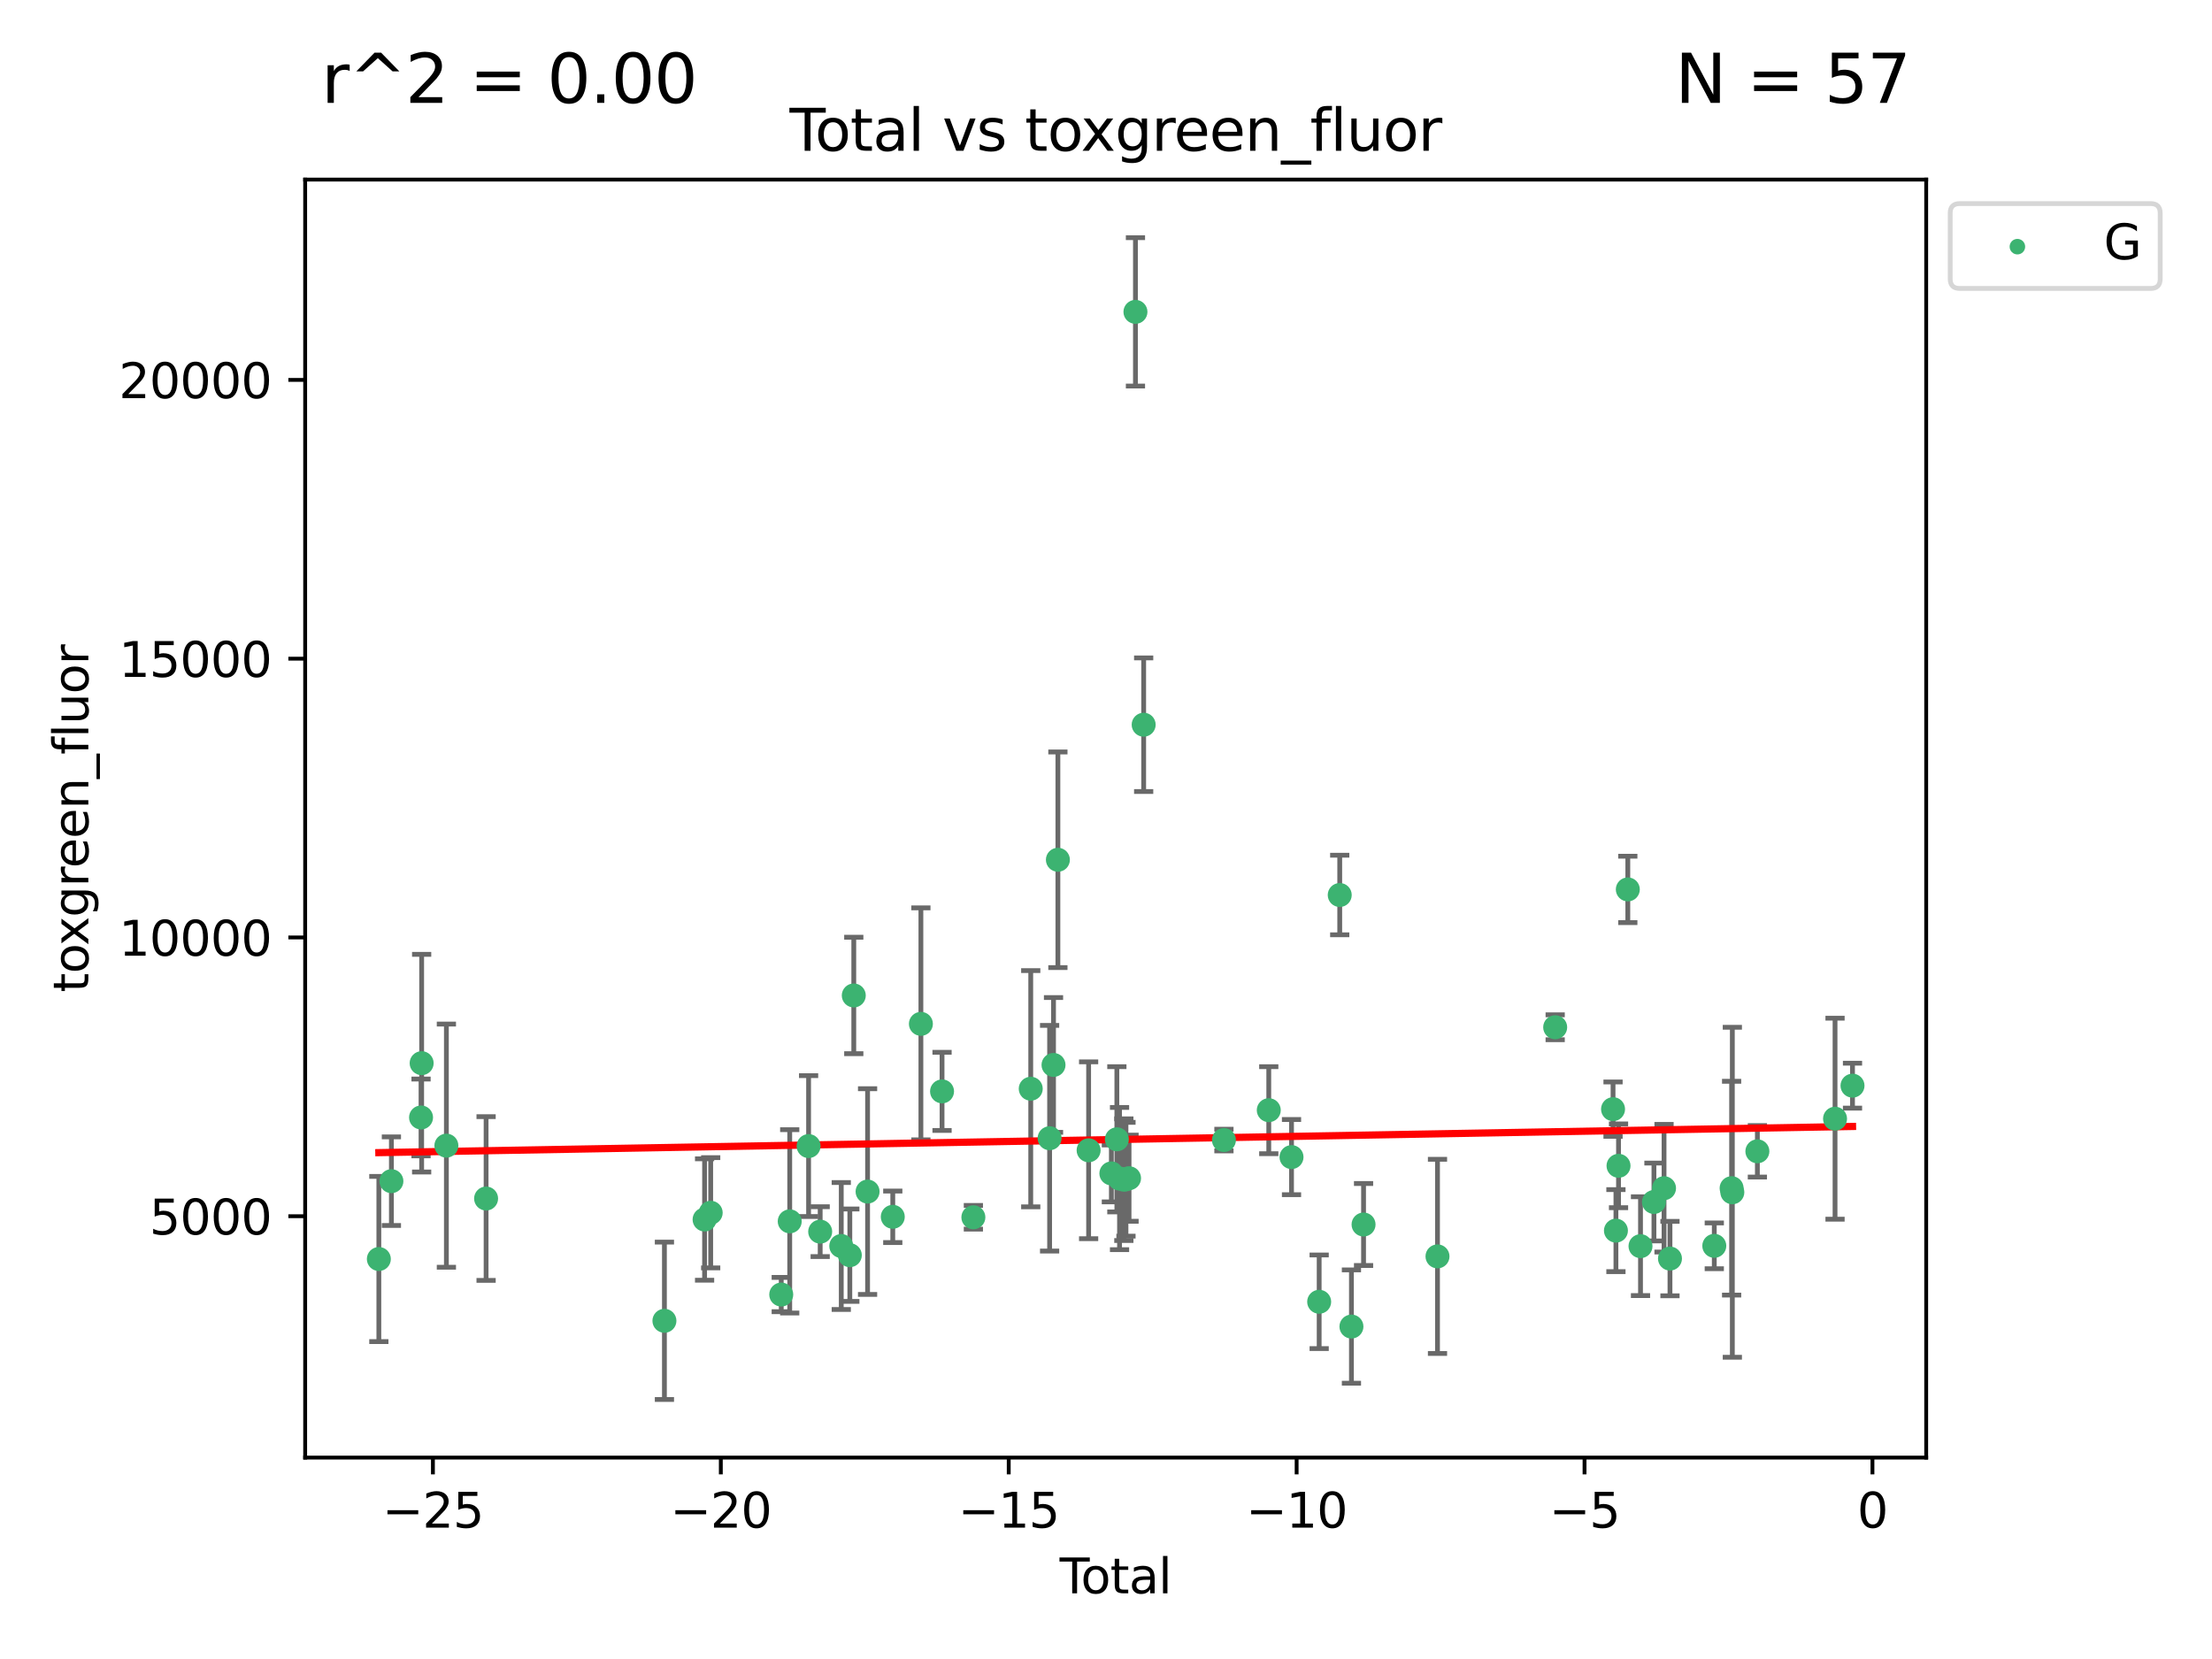 <?xml version="1.0" encoding="utf-8" standalone="no"?>
<!DOCTYPE svg PUBLIC "-//W3C//DTD SVG 1.1//EN"
  "http://www.w3.org/Graphics/SVG/1.1/DTD/svg11.dtd">
<svg xmlns:xlink="http://www.w3.org/1999/xlink" width="460.8pt" height="345.6pt" viewBox="0 0 460.8 345.6" xmlns="http://www.w3.org/2000/svg" version="1.1">
 <defs>
  <style type="text/css">*{stroke-linejoin: round; stroke-linecap: butt}</style>
 </defs>
 <g id="figure_1">
  <g id="patch_1">
   <path d="M 0 345.6 
L 460.8 345.6 
L 460.8 0 
L 0 0 
z
" style="fill: #ffffff"/>
  </g>
  <g id="axes_1">
   <g id="patch_2">
    <path d="M 63.571 303.64 
L 401.26 303.64 
L 401.26 37.411 
L 63.571 37.411 
z
" style="fill: #ffffff"/>
   </g>
   <g id="PathCollection_1">
    <defs>
     <path id="me6571b090b" d="M 0 1.118 
C 0.297 1.118 0.581 1 0.791 0.791 
C 1 0.581 1.118 0.297 1.118 0 
C 1.118 -0.297 1 -0.581 0.791 -0.791 
C 0.581 -1 0.297 -1.118 0 -1.118 
C -0.297 -1.118 -0.581 -1 -0.791 -0.791 
C -1 -0.581 -1.118 -0.297 -1.118 0 
C -1.118 0.297 -1 0.581 -0.791 0.791 
C -0.581 1 -0.297 1.118 0 1.118 
z
" style="stroke: #3cb371"/>
    </defs>
    <g clip-path="url(#p3dc0a041e4)">
     <use xlink:href="#me6571b090b" x="78.921" y="262.275" style="fill: #3cb371; stroke: #3cb371"/>
     <use xlink:href="#me6571b090b" x="81.536" y="246.059" style="fill: #3cb371; stroke: #3cb371"/>
     <use xlink:href="#me6571b090b" x="87.712" y="232.789" style="fill: #3cb371; stroke: #3cb371"/>
     <use xlink:href="#me6571b090b" x="87.837" y="221.478" style="fill: #3cb371; stroke: #3cb371"/>
     <use xlink:href="#me6571b090b" x="92.99" y="238.659" style="fill: #3cb371; stroke: #3cb371"/>
     <use xlink:href="#me6571b090b" x="101.262" y="249.676" style="fill: #3cb371; stroke: #3cb371"/>
     <use xlink:href="#me6571b090b" x="138.412" y="275.148" style="fill: #3cb371; stroke: #3cb371"/>
     <use xlink:href="#me6571b090b" x="146.778" y="254.048" style="fill: #3cb371; stroke: #3cb371"/>
     <use xlink:href="#me6571b090b" x="148.05" y="252.641" style="fill: #3cb371; stroke: #3cb371"/>
     <use xlink:href="#me6571b090b" x="162.747" y="269.678" style="fill: #3cb371; stroke: #3cb371"/>
     <use xlink:href="#me6571b090b" x="164.514" y="254.428" style="fill: #3cb371; stroke: #3cb371"/>
     <use xlink:href="#me6571b090b" x="168.445" y="238.748" style="fill: #3cb371; stroke: #3cb371"/>
     <use xlink:href="#me6571b090b" x="170.859" y="256.574" style="fill: #3cb371; stroke: #3cb371"/>
     <use xlink:href="#me6571b090b" x="175.251" y="259.566" style="fill: #3cb371; stroke: #3cb371"/>
     <use xlink:href="#me6571b090b" x="177.034" y="261.478" style="fill: #3cb371; stroke: #3cb371"/>
     <use xlink:href="#me6571b090b" x="177.858" y="207.373" style="fill: #3cb371; stroke: #3cb371"/>
     <use xlink:href="#me6571b090b" x="180.732" y="248.227" style="fill: #3cb371; stroke: #3cb371"/>
     <use xlink:href="#me6571b090b" x="185.982" y="253.484" style="fill: #3cb371; stroke: #3cb371"/>
     <use xlink:href="#me6571b090b" x="191.84" y="213.288" style="fill: #3cb371; stroke: #3cb371"/>
     <use xlink:href="#me6571b090b" x="196.246" y="227.355" style="fill: #3cb371; stroke: #3cb371"/>
     <use xlink:href="#me6571b090b" x="202.772" y="253.586" style="fill: #3cb371; stroke: #3cb371"/>
     <use xlink:href="#me6571b090b" x="214.722" y="226.801" style="fill: #3cb371; stroke: #3cb371"/>
     <use xlink:href="#me6571b090b" x="218.653" y="237.114" style="fill: #3cb371; stroke: #3cb371"/>
     <use xlink:href="#me6571b090b" x="219.467" y="221.848" style="fill: #3cb371; stroke: #3cb371"/>
     <use xlink:href="#me6571b090b" x="220.379" y="179.107" style="fill: #3cb371; stroke: #3cb371"/>
     <use xlink:href="#me6571b090b" x="226.78" y="239.626" style="fill: #3cb371; stroke: #3cb371"/>
     <use xlink:href="#me6571b090b" x="231.519" y="244.445" style="fill: #3cb371; stroke: #3cb371"/>
     <use xlink:href="#me6571b090b" x="232.663" y="237.336" style="fill: #3cb371; stroke: #3cb371"/>
     <use xlink:href="#me6571b090b" x="233.22" y="245.516" style="fill: #3cb371; stroke: #3cb371"/>
     <use xlink:href="#me6571b090b" x="234.118" y="245.747" style="fill: #3cb371; stroke: #3cb371"/>
     <use xlink:href="#me6571b090b" x="234.56" y="245.659" style="fill: #3cb371; stroke: #3cb371"/>
     <use xlink:href="#me6571b090b" x="235.201" y="245.441" style="fill: #3cb371; stroke: #3cb371"/>
     <use xlink:href="#me6571b090b" x="236.535" y="64.967" style="fill: #3cb371; stroke: #3cb371"/>
     <use xlink:href="#me6571b090b" x="238.247" y="150.97" style="fill: #3cb371; stroke: #3cb371"/>
     <use xlink:href="#me6571b090b" x="254.968" y="237.492" style="fill: #3cb371; stroke: #3cb371"/>
     <use xlink:href="#me6571b090b" x="264.308" y="231.271" style="fill: #3cb371; stroke: #3cb371"/>
     <use xlink:href="#me6571b090b" x="269.046" y="241.044" style="fill: #3cb371; stroke: #3cb371"/>
     <use xlink:href="#me6571b090b" x="274.807" y="271.184" style="fill: #3cb371; stroke: #3cb371"/>
     <use xlink:href="#me6571b090b" x="279.09" y="186.447" style="fill: #3cb371; stroke: #3cb371"/>
     <use xlink:href="#me6571b090b" x="281.529" y="276.348" style="fill: #3cb371; stroke: #3cb371"/>
     <use xlink:href="#me6571b090b" x="284.054" y="255.088" style="fill: #3cb371; stroke: #3cb371"/>
     <use xlink:href="#me6571b090b" x="299.457" y="261.727" style="fill: #3cb371; stroke: #3cb371"/>
     <use xlink:href="#me6571b090b" x="323.973" y="213.997" style="fill: #3cb371; stroke: #3cb371"/>
     <use xlink:href="#me6571b090b" x="336.027" y="231.055" style="fill: #3cb371; stroke: #3cb371"/>
     <use xlink:href="#me6571b090b" x="336.628" y="256.363" style="fill: #3cb371; stroke: #3cb371"/>
     <use xlink:href="#me6571b090b" x="337.168" y="242.857" style="fill: #3cb371; stroke: #3cb371"/>
     <use xlink:href="#me6571b090b" x="339.103" y="185.281" style="fill: #3cb371; stroke: #3cb371"/>
     <use xlink:href="#me6571b090b" x="341.748" y="259.599" style="fill: #3cb371; stroke: #3cb371"/>
     <use xlink:href="#me6571b090b" x="344.547" y="250.396" style="fill: #3cb371; stroke: #3cb371"/>
     <use xlink:href="#me6571b090b" x="346.649" y="247.523" style="fill: #3cb371; stroke: #3cb371"/>
     <use xlink:href="#me6571b090b" x="347.887" y="262.184" style="fill: #3cb371; stroke: #3cb371"/>
     <use xlink:href="#me6571b090b" x="357.117" y="259.531" style="fill: #3cb371; stroke: #3cb371"/>
     <use xlink:href="#me6571b090b" x="360.727" y="247.521" style="fill: #3cb371; stroke: #3cb371"/>
     <use xlink:href="#me6571b090b" x="360.878" y="248.374" style="fill: #3cb371; stroke: #3cb371"/>
     <use xlink:href="#me6571b090b" x="366.094" y="239.839" style="fill: #3cb371; stroke: #3cb371"/>
     <use xlink:href="#me6571b090b" x="382.273" y="233.046" style="fill: #3cb371; stroke: #3cb371"/>
     <use xlink:href="#me6571b090b" x="385.911" y="226.164" style="fill: #3cb371; stroke: #3cb371"/>
    </g>
   </g>
   <g id="matplotlib.axis_1">
    <g id="xtick_1">
     <g id="line2d_1">
      <defs>
       <path id="mfd39d43dbc" d="M 0 0 
L 0 3.5 
" style="stroke: #000000; stroke-width: 0.8"/>
      </defs>
      <g>
       <use xlink:href="#mfd39d43dbc" x="90.184" y="303.64" style="stroke: #000000; stroke-width: 0.8"/>
      </g>
     </g>
     <g id="text_1">
      <!-- −25 -->
      <g transform="translate(79.632 318.238)scale(0.1 -0.1)">
       <defs>
        <path id="DejaVuSans-2212" d="M 678 2272 
L 4684 2272 
L 4684 1741 
L 678 1741 
L 678 2272 
z
" transform="scale(0.016)"/>
        <path id="DejaVuSans-32" d="M 1228 531 
L 3431 531 
L 3431 0 
L 469 0 
L 469 531 
Q 828 903 1448 1529 
Q 2069 2156 2228 2338 
Q 2531 2678 2651 2914 
Q 2772 3150 2772 3378 
Q 2772 3750 2511 3984 
Q 2250 4219 1831 4219 
Q 1534 4219 1204 4116 
Q 875 4013 500 3803 
L 500 4441 
Q 881 4594 1212 4672 
Q 1544 4750 1819 4750 
Q 2544 4750 2975 4387 
Q 3406 4025 3406 3419 
Q 3406 3131 3298 2873 
Q 3191 2616 2906 2266 
Q 2828 2175 2409 1742 
Q 1991 1309 1228 531 
z
" transform="scale(0.016)"/>
        <path id="DejaVuSans-35" d="M 691 4666 
L 3169 4666 
L 3169 4134 
L 1269 4134 
L 1269 2991 
Q 1406 3038 1543 3061 
Q 1681 3084 1819 3084 
Q 2600 3084 3056 2656 
Q 3513 2228 3513 1497 
Q 3513 744 3044 326 
Q 2575 -91 1722 -91 
Q 1428 -91 1123 -41 
Q 819 9 494 109 
L 494 744 
Q 775 591 1075 516 
Q 1375 441 1709 441 
Q 2250 441 2565 725 
Q 2881 1009 2881 1497 
Q 2881 1984 2565 2268 
Q 2250 2553 1709 2553 
Q 1456 2553 1204 2497 
Q 953 2441 691 2322 
L 691 4666 
z
" transform="scale(0.016)"/>
       </defs>
       <use xlink:href="#DejaVuSans-2212"/>
       <use xlink:href="#DejaVuSans-32" x="83.789"/>
       <use xlink:href="#DejaVuSans-35" x="147.412"/>
      </g>
     </g>
    </g>
    <g id="xtick_2">
     <g id="line2d_2">
      <g>
       <use xlink:href="#mfd39d43dbc" x="150.16" y="303.64" style="stroke: #000000; stroke-width: 0.8"/>
      </g>
     </g>
     <g id="text_2">
      <!-- −20 -->
      <g transform="translate(139.608 318.238)scale(0.1 -0.1)">
       <defs>
        <path id="DejaVuSans-30" d="M 2034 4250 
Q 1547 4250 1301 3770 
Q 1056 3291 1056 2328 
Q 1056 1369 1301 889 
Q 1547 409 2034 409 
Q 2525 409 2770 889 
Q 3016 1369 3016 2328 
Q 3016 3291 2770 3770 
Q 2525 4250 2034 4250 
z
M 2034 4750 
Q 2819 4750 3233 4129 
Q 3647 3509 3647 2328 
Q 3647 1150 3233 529 
Q 2819 -91 2034 -91 
Q 1250 -91 836 529 
Q 422 1150 422 2328 
Q 422 3509 836 4129 
Q 1250 4750 2034 4750 
z
" transform="scale(0.016)"/>
       </defs>
       <use xlink:href="#DejaVuSans-2212"/>
       <use xlink:href="#DejaVuSans-32" x="83.789"/>
       <use xlink:href="#DejaVuSans-30" x="147.412"/>
      </g>
     </g>
    </g>
    <g id="xtick_3">
     <g id="line2d_3">
      <g>
       <use xlink:href="#mfd39d43dbc" x="210.136" y="303.64" style="stroke: #000000; stroke-width: 0.8"/>
      </g>
     </g>
     <g id="text_3">
      <!-- −15 -->
      <g transform="translate(199.584 318.238)scale(0.1 -0.1)">
       <defs>
        <path id="DejaVuSans-31" d="M 794 531 
L 1825 531 
L 1825 4091 
L 703 3866 
L 703 4441 
L 1819 4666 
L 2450 4666 
L 2450 531 
L 3481 531 
L 3481 0 
L 794 0 
L 794 531 
z
" transform="scale(0.016)"/>
       </defs>
       <use xlink:href="#DejaVuSans-2212"/>
       <use xlink:href="#DejaVuSans-31" x="83.789"/>
       <use xlink:href="#DejaVuSans-35" x="147.412"/>
      </g>
     </g>
    </g>
    <g id="xtick_4">
     <g id="line2d_4">
      <g>
       <use xlink:href="#mfd39d43dbc" x="270.112" y="303.64" style="stroke: #000000; stroke-width: 0.8"/>
      </g>
     </g>
     <g id="text_4">
      <!-- −10 -->
      <g transform="translate(259.56 318.238)scale(0.1 -0.1)">
       <use xlink:href="#DejaVuSans-2212"/>
       <use xlink:href="#DejaVuSans-31" x="83.789"/>
       <use xlink:href="#DejaVuSans-30" x="147.412"/>
      </g>
     </g>
    </g>
    <g id="xtick_5">
     <g id="line2d_5">
      <g>
       <use xlink:href="#mfd39d43dbc" x="330.088" y="303.64" style="stroke: #000000; stroke-width: 0.8"/>
      </g>
     </g>
     <g id="text_5">
      <!-- −5 -->
      <g transform="translate(322.717 318.238)scale(0.1 -0.1)">
       <use xlink:href="#DejaVuSans-2212"/>
       <use xlink:href="#DejaVuSans-35" x="83.789"/>
      </g>
     </g>
    </g>
    <g id="xtick_6">
     <g id="line2d_6">
      <g>
       <use xlink:href="#mfd39d43dbc" x="390.064" y="303.64" style="stroke: #000000; stroke-width: 0.8"/>
      </g>
     </g>
     <g id="text_6">
      <!-- 0 -->
      <g transform="translate(386.883 318.238)scale(0.1 -0.1)">
       <use xlink:href="#DejaVuSans-30"/>
      </g>
     </g>
    </g>
    <g id="text_7">
     <!-- Total -->
     <g transform="translate(220.739 331.917)scale(0.1 -0.1)">
      <defs>
       <path id="DejaVuSans-54" d="M -19 4666 
L 3928 4666 
L 3928 4134 
L 2272 4134 
L 2272 0 
L 1638 0 
L 1638 4134 
L -19 4134 
L -19 4666 
z
" transform="scale(0.016)"/>
       <path id="DejaVuSans-6f" d="M 1959 3097 
Q 1497 3097 1228 2736 
Q 959 2375 959 1747 
Q 959 1119 1226 758 
Q 1494 397 1959 397 
Q 2419 397 2687 759 
Q 2956 1122 2956 1747 
Q 2956 2369 2687 2733 
Q 2419 3097 1959 3097 
z
M 1959 3584 
Q 2709 3584 3137 3096 
Q 3566 2609 3566 1747 
Q 3566 888 3137 398 
Q 2709 -91 1959 -91 
Q 1206 -91 779 398 
Q 353 888 353 1747 
Q 353 2609 779 3096 
Q 1206 3584 1959 3584 
z
" transform="scale(0.016)"/>
       <path id="DejaVuSans-74" d="M 1172 4494 
L 1172 3500 
L 2356 3500 
L 2356 3053 
L 1172 3053 
L 1172 1153 
Q 1172 725 1289 603 
Q 1406 481 1766 481 
L 2356 481 
L 2356 0 
L 1766 0 
Q 1100 0 847 248 
Q 594 497 594 1153 
L 594 3053 
L 172 3053 
L 172 3500 
L 594 3500 
L 594 4494 
L 1172 4494 
z
" transform="scale(0.016)"/>
       <path id="DejaVuSans-61" d="M 2194 1759 
Q 1497 1759 1228 1600 
Q 959 1441 959 1056 
Q 959 750 1161 570 
Q 1363 391 1709 391 
Q 2188 391 2477 730 
Q 2766 1069 2766 1631 
L 2766 1759 
L 2194 1759 
z
M 3341 1997 
L 3341 0 
L 2766 0 
L 2766 531 
Q 2569 213 2275 61 
Q 1981 -91 1556 -91 
Q 1019 -91 701 211 
Q 384 513 384 1019 
Q 384 1609 779 1909 
Q 1175 2209 1959 2209 
L 2766 2209 
L 2766 2266 
Q 2766 2663 2505 2880 
Q 2244 3097 1772 3097 
Q 1472 3097 1187 3025 
Q 903 2953 641 2809 
L 641 3341 
Q 956 3463 1253 3523 
Q 1550 3584 1831 3584 
Q 2591 3584 2966 3190 
Q 3341 2797 3341 1997 
z
" transform="scale(0.016)"/>
       <path id="DejaVuSans-6c" d="M 603 4863 
L 1178 4863 
L 1178 0 
L 603 0 
L 603 4863 
z
" transform="scale(0.016)"/>
      </defs>
      <use xlink:href="#DejaVuSans-54"/>
      <use xlink:href="#DejaVuSans-6f" x="44.084"/>
      <use xlink:href="#DejaVuSans-74" x="105.266"/>
      <use xlink:href="#DejaVuSans-61" x="144.475"/>
      <use xlink:href="#DejaVuSans-6c" x="205.754"/>
     </g>
    </g>
   </g>
   <g id="matplotlib.axis_2">
    <g id="ytick_1">
     <g id="line2d_7">
      <defs>
       <path id="m47f58aa74a" d="M 0 0 
L -3.5 0 
" style="stroke: #000000; stroke-width: 0.8"/>
      </defs>
      <g>
       <use xlink:href="#m47f58aa74a" x="63.571" y="253.36" style="stroke: #000000; stroke-width: 0.8"/>
      </g>
     </g>
     <g id="text_8">
      <!-- 5000 -->
      <g transform="translate(31.121 257.159)scale(0.1 -0.1)">
       <use xlink:href="#DejaVuSans-35"/>
       <use xlink:href="#DejaVuSans-30" x="63.623"/>
       <use xlink:href="#DejaVuSans-30" x="127.246"/>
       <use xlink:href="#DejaVuSans-30" x="190.869"/>
      </g>
     </g>
    </g>
    <g id="ytick_2">
     <g id="line2d_8">
      <g>
       <use xlink:href="#m47f58aa74a" x="63.571" y="195.287" style="stroke: #000000; stroke-width: 0.8"/>
      </g>
     </g>
     <g id="text_9">
      <!-- 10000 -->
      <g transform="translate(24.759 199.086)scale(0.1 -0.1)">
       <use xlink:href="#DejaVuSans-31"/>
       <use xlink:href="#DejaVuSans-30" x="63.623"/>
       <use xlink:href="#DejaVuSans-30" x="127.246"/>
       <use xlink:href="#DejaVuSans-30" x="190.869"/>
       <use xlink:href="#DejaVuSans-30" x="254.492"/>
      </g>
     </g>
    </g>
    <g id="ytick_3">
     <g id="line2d_9">
      <g>
       <use xlink:href="#m47f58aa74a" x="63.571" y="137.214" style="stroke: #000000; stroke-width: 0.8"/>
      </g>
     </g>
     <g id="text_10">
      <!-- 15000 -->
      <g transform="translate(24.759 141.014)scale(0.1 -0.1)">
       <use xlink:href="#DejaVuSans-31"/>
       <use xlink:href="#DejaVuSans-35" x="63.623"/>
       <use xlink:href="#DejaVuSans-30" x="127.246"/>
       <use xlink:href="#DejaVuSans-30" x="190.869"/>
       <use xlink:href="#DejaVuSans-30" x="254.492"/>
      </g>
     </g>
    </g>
    <g id="ytick_4">
     <g id="line2d_10">
      <g>
       <use xlink:href="#m47f58aa74a" x="63.571" y="79.142" style="stroke: #000000; stroke-width: 0.8"/>
      </g>
     </g>
     <g id="text_11">
      <!-- 20000 -->
      <g transform="translate(24.759 82.941)scale(0.1 -0.1)">
       <use xlink:href="#DejaVuSans-32"/>
       <use xlink:href="#DejaVuSans-30" x="63.623"/>
       <use xlink:href="#DejaVuSans-30" x="127.246"/>
       <use xlink:href="#DejaVuSans-30" x="190.869"/>
       <use xlink:href="#DejaVuSans-30" x="254.492"/>
      </g>
     </g>
    </g>
    <g id="text_12">
     <!-- toxgreen_fluor -->
     <g transform="translate(18.401 206.72)rotate(-90)scale(0.1 -0.1)">
      <defs>
       <path id="DejaVuSans-78" d="M 3513 3500 
L 2247 1797 
L 3578 0 
L 2900 0 
L 1881 1375 
L 863 0 
L 184 0 
L 1544 1831 
L 300 3500 
L 978 3500 
L 1906 2253 
L 2834 3500 
L 3513 3500 
z
" transform="scale(0.016)"/>
       <path id="DejaVuSans-67" d="M 2906 1791 
Q 2906 2416 2648 2759 
Q 2391 3103 1925 3103 
Q 1463 3103 1205 2759 
Q 947 2416 947 1791 
Q 947 1169 1205 825 
Q 1463 481 1925 481 
Q 2391 481 2648 825 
Q 2906 1169 2906 1791 
z
M 3481 434 
Q 3481 -459 3084 -895 
Q 2688 -1331 1869 -1331 
Q 1566 -1331 1297 -1286 
Q 1028 -1241 775 -1147 
L 775 -588 
Q 1028 -725 1275 -790 
Q 1522 -856 1778 -856 
Q 2344 -856 2625 -561 
Q 2906 -266 2906 331 
L 2906 616 
Q 2728 306 2450 153 
Q 2172 0 1784 0 
Q 1141 0 747 490 
Q 353 981 353 1791 
Q 353 2603 747 3093 
Q 1141 3584 1784 3584 
Q 2172 3584 2450 3431 
Q 2728 3278 2906 2969 
L 2906 3500 
L 3481 3500 
L 3481 434 
z
" transform="scale(0.016)"/>
       <path id="DejaVuSans-72" d="M 2631 2963 
Q 2534 3019 2420 3045 
Q 2306 3072 2169 3072 
Q 1681 3072 1420 2755 
Q 1159 2438 1159 1844 
L 1159 0 
L 581 0 
L 581 3500 
L 1159 3500 
L 1159 2956 
Q 1341 3275 1631 3429 
Q 1922 3584 2338 3584 
Q 2397 3584 2469 3576 
Q 2541 3569 2628 3553 
L 2631 2963 
z
" transform="scale(0.016)"/>
       <path id="DejaVuSans-65" d="M 3597 1894 
L 3597 1613 
L 953 1613 
Q 991 1019 1311 708 
Q 1631 397 2203 397 
Q 2534 397 2845 478 
Q 3156 559 3463 722 
L 3463 178 
Q 3153 47 2828 -22 
Q 2503 -91 2169 -91 
Q 1331 -91 842 396 
Q 353 884 353 1716 
Q 353 2575 817 3079 
Q 1281 3584 2069 3584 
Q 2775 3584 3186 3129 
Q 3597 2675 3597 1894 
z
M 3022 2063 
Q 3016 2534 2758 2815 
Q 2500 3097 2075 3097 
Q 1594 3097 1305 2825 
Q 1016 2553 972 2059 
L 3022 2063 
z
" transform="scale(0.016)"/>
       <path id="DejaVuSans-6e" d="M 3513 2113 
L 3513 0 
L 2938 0 
L 2938 2094 
Q 2938 2591 2744 2837 
Q 2550 3084 2163 3084 
Q 1697 3084 1428 2787 
Q 1159 2491 1159 1978 
L 1159 0 
L 581 0 
L 581 3500 
L 1159 3500 
L 1159 2956 
Q 1366 3272 1645 3428 
Q 1925 3584 2291 3584 
Q 2894 3584 3203 3211 
Q 3513 2838 3513 2113 
z
" transform="scale(0.016)"/>
       <path id="DejaVuSans-5f" d="M 3263 -1063 
L 3263 -1509 
L -63 -1509 
L -63 -1063 
L 3263 -1063 
z
" transform="scale(0.016)"/>
       <path id="DejaVuSans-66" d="M 2375 4863 
L 2375 4384 
L 1825 4384 
Q 1516 4384 1395 4259 
Q 1275 4134 1275 3809 
L 1275 3500 
L 2222 3500 
L 2222 3053 
L 1275 3053 
L 1275 0 
L 697 0 
L 697 3053 
L 147 3053 
L 147 3500 
L 697 3500 
L 697 3744 
Q 697 4328 969 4595 
Q 1241 4863 1831 4863 
L 2375 4863 
z
" transform="scale(0.016)"/>
       <path id="DejaVuSans-75" d="M 544 1381 
L 544 3500 
L 1119 3500 
L 1119 1403 
Q 1119 906 1312 657 
Q 1506 409 1894 409 
Q 2359 409 2629 706 
Q 2900 1003 2900 1516 
L 2900 3500 
L 3475 3500 
L 3475 0 
L 2900 0 
L 2900 538 
Q 2691 219 2414 64 
Q 2138 -91 1772 -91 
Q 1169 -91 856 284 
Q 544 659 544 1381 
z
M 1991 3584 
L 1991 3584 
z
" transform="scale(0.016)"/>
      </defs>
      <use xlink:href="#DejaVuSans-74"/>
      <use xlink:href="#DejaVuSans-6f" x="39.209"/>
      <use xlink:href="#DejaVuSans-78" x="97.266"/>
      <use xlink:href="#DejaVuSans-67" x="156.445"/>
      <use xlink:href="#DejaVuSans-72" x="219.922"/>
      <use xlink:href="#DejaVuSans-65" x="258.785"/>
      <use xlink:href="#DejaVuSans-65" x="320.309"/>
      <use xlink:href="#DejaVuSans-6e" x="381.832"/>
      <use xlink:href="#DejaVuSans-5f" x="445.211"/>
      <use xlink:href="#DejaVuSans-66" x="495.211"/>
      <use xlink:href="#DejaVuSans-6c" x="530.416"/>
      <use xlink:href="#DejaVuSans-75" x="558.199"/>
      <use xlink:href="#DejaVuSans-6f" x="621.578"/>
      <use xlink:href="#DejaVuSans-72" x="682.76"/>
     </g>
    </g>
   </g>
   <g id="LineCollection_1">
    <path d="M 78.921 279.48 
L 78.921 245.069 
" clip-path="url(#p3dc0a041e4)" style="fill: none; stroke: #696969"/>
    <path d="M 81.536 255.286 
L 81.536 236.832 
" clip-path="url(#p3dc0a041e4)" style="fill: none; stroke: #696969"/>
    <path d="M 87.712 240.792 
L 87.712 224.785 
" clip-path="url(#p3dc0a041e4)" style="fill: none; stroke: #696969"/>
    <path d="M 87.837 244.149 
L 87.837 198.806 
" clip-path="url(#p3dc0a041e4)" style="fill: none; stroke: #696969"/>
    <path d="M 92.99 263.987 
L 92.99 213.332 
" clip-path="url(#p3dc0a041e4)" style="fill: none; stroke: #696969"/>
    <path d="M 101.262 266.733 
L 101.262 232.618 
" clip-path="url(#p3dc0a041e4)" style="fill: none; stroke: #696969"/>
    <path d="M 138.412 291.539 
L 138.412 258.758 
" clip-path="url(#p3dc0a041e4)" style="fill: none; stroke: #696969"/>
    <path d="M 146.778 266.69 
L 146.778 241.405 
" clip-path="url(#p3dc0a041e4)" style="fill: none; stroke: #696969"/>
    <path d="M 148.05 264.126 
L 148.05 241.156 
" clip-path="url(#p3dc0a041e4)" style="fill: none; stroke: #696969"/>
    <path d="M 162.747 273.247 
L 162.747 266.109 
" clip-path="url(#p3dc0a041e4)" style="fill: none; stroke: #696969"/>
    <path d="M 164.514 273.524 
L 164.514 235.332 
" clip-path="url(#p3dc0a041e4)" style="fill: none; stroke: #696969"/>
    <path d="M 168.445 253.422 
L 168.445 224.074 
" clip-path="url(#p3dc0a041e4)" style="fill: none; stroke: #696969"/>
    <path d="M 170.859 261.766 
L 170.859 251.381 
" clip-path="url(#p3dc0a041e4)" style="fill: none; stroke: #696969"/>
    <path d="M 175.251 272.787 
L 175.251 246.345 
" clip-path="url(#p3dc0a041e4)" style="fill: none; stroke: #696969"/>
    <path d="M 177.034 271.103 
L 177.034 251.854 
" clip-path="url(#p3dc0a041e4)" style="fill: none; stroke: #696969"/>
    <path d="M 177.858 219.501 
L 177.858 195.245 
" clip-path="url(#p3dc0a041e4)" style="fill: none; stroke: #696969"/>
    <path d="M 180.732 269.655 
L 180.732 226.8 
" clip-path="url(#p3dc0a041e4)" style="fill: none; stroke: #696969"/>
    <path d="M 185.982 258.847 
L 185.982 248.121 
" clip-path="url(#p3dc0a041e4)" style="fill: none; stroke: #696969"/>
    <path d="M 191.84 237.453 
L 191.84 189.124 
" clip-path="url(#p3dc0a041e4)" style="fill: none; stroke: #696969"/>
    <path d="M 196.246 235.496 
L 196.246 219.213 
" clip-path="url(#p3dc0a041e4)" style="fill: none; stroke: #696969"/>
    <path d="M 202.772 256.053 
L 202.772 251.119 
" clip-path="url(#p3dc0a041e4)" style="fill: none; stroke: #696969"/>
    <path d="M 214.722 251.409 
L 214.722 202.193 
" clip-path="url(#p3dc0a041e4)" style="fill: none; stroke: #696969"/>
    <path d="M 218.653 260.618 
L 218.653 213.61 
" clip-path="url(#p3dc0a041e4)" style="fill: none; stroke: #696969"/>
    <path d="M 219.467 235.889 
L 219.467 207.808 
" clip-path="url(#p3dc0a041e4)" style="fill: none; stroke: #696969"/>
    <path d="M 220.379 201.565 
L 220.379 156.648 
" clip-path="url(#p3dc0a041e4)" style="fill: none; stroke: #696969"/>
    <path d="M 226.78 258.046 
L 226.78 221.206 
" clip-path="url(#p3dc0a041e4)" style="fill: none; stroke: #696969"/>
    <path d="M 231.519 250.373 
L 231.519 238.518 
" clip-path="url(#p3dc0a041e4)" style="fill: none; stroke: #696969"/>
    <path d="M 232.663 252.46 
L 232.663 222.212 
" clip-path="url(#p3dc0a041e4)" style="fill: none; stroke: #696969"/>
    <path d="M 233.22 260.33 
L 233.22 230.703 
" clip-path="url(#p3dc0a041e4)" style="fill: none; stroke: #696969"/>
    <path d="M 234.118 258.42 
L 234.118 233.075 
" clip-path="url(#p3dc0a041e4)" style="fill: none; stroke: #696969"/>
    <path d="M 234.56 257.517 
L 234.56 233.802 
" clip-path="url(#p3dc0a041e4)" style="fill: none; stroke: #696969"/>
    <path d="M 235.201 254.412 
L 235.201 236.471 
" clip-path="url(#p3dc0a041e4)" style="fill: none; stroke: #696969"/>
    <path d="M 236.535 80.422 
L 236.535 49.513 
" clip-path="url(#p3dc0a041e4)" style="fill: none; stroke: #696969"/>
    <path d="M 238.247 164.888 
L 238.247 137.052 
" clip-path="url(#p3dc0a041e4)" style="fill: none; stroke: #696969"/>
    <path d="M 254.968 239.749 
L 254.968 235.235 
" clip-path="url(#p3dc0a041e4)" style="fill: none; stroke: #696969"/>
    <path d="M 264.308 240.335 
L 264.308 222.207 
" clip-path="url(#p3dc0a041e4)" style="fill: none; stroke: #696969"/>
    <path d="M 269.046 248.874 
L 269.046 233.214 
" clip-path="url(#p3dc0a041e4)" style="fill: none; stroke: #696969"/>
    <path d="M 274.807 280.938 
L 274.807 261.43 
" clip-path="url(#p3dc0a041e4)" style="fill: none; stroke: #696969"/>
    <path d="M 279.09 194.737 
L 279.09 178.158 
" clip-path="url(#p3dc0a041e4)" style="fill: none; stroke: #696969"/>
    <path d="M 281.529 288.149 
L 281.529 264.546 
" clip-path="url(#p3dc0a041e4)" style="fill: none; stroke: #696969"/>
    <path d="M 284.054 263.627 
L 284.054 246.548 
" clip-path="url(#p3dc0a041e4)" style="fill: none; stroke: #696969"/>
    <path d="M 299.457 281.953 
L 299.457 241.502 
" clip-path="url(#p3dc0a041e4)" style="fill: none; stroke: #696969"/>
    <path d="M 323.973 216.593 
L 323.973 211.402 
" clip-path="url(#p3dc0a041e4)" style="fill: none; stroke: #696969"/>
    <path d="M 336.027 236.719 
L 336.027 225.392 
" clip-path="url(#p3dc0a041e4)" style="fill: none; stroke: #696969"/>
    <path d="M 336.628 264.905 
L 336.628 247.82 
" clip-path="url(#p3dc0a041e4)" style="fill: none; stroke: #696969"/>
    <path d="M 337.168 251.584 
L 337.168 234.131 
" clip-path="url(#p3dc0a041e4)" style="fill: none; stroke: #696969"/>
    <path d="M 339.103 192.197 
L 339.103 178.366 
" clip-path="url(#p3dc0a041e4)" style="fill: none; stroke: #696969"/>
    <path d="M 341.748 269.895 
L 341.748 249.303 
" clip-path="url(#p3dc0a041e4)" style="fill: none; stroke: #696969"/>
    <path d="M 344.547 258.505 
L 344.547 242.287 
" clip-path="url(#p3dc0a041e4)" style="fill: none; stroke: #696969"/>
    <path d="M 346.649 260.821 
L 346.649 234.225 
" clip-path="url(#p3dc0a041e4)" style="fill: none; stroke: #696969"/>
    <path d="M 347.887 269.935 
L 347.887 254.432 
" clip-path="url(#p3dc0a041e4)" style="fill: none; stroke: #696969"/>
    <path d="M 357.117 264.298 
L 357.117 254.764 
" clip-path="url(#p3dc0a041e4)" style="fill: none; stroke: #696969"/>
    <path d="M 360.727 269.792 
L 360.727 225.25 
" clip-path="url(#p3dc0a041e4)" style="fill: none; stroke: #696969"/>
    <path d="M 360.878 282.744 
L 360.878 214.005 
" clip-path="url(#p3dc0a041e4)" style="fill: none; stroke: #696969"/>
    <path d="M 366.094 245.204 
L 366.094 234.475 
" clip-path="url(#p3dc0a041e4)" style="fill: none; stroke: #696969"/>
    <path d="M 382.273 253.979 
L 382.273 212.113 
" clip-path="url(#p3dc0a041e4)" style="fill: none; stroke: #696969"/>
    <path d="M 385.911 230.841 
L 385.911 221.487 
" clip-path="url(#p3dc0a041e4)" style="fill: none; stroke: #696969"/>
   </g>
   <g id="line2d_11">
    <defs>
     <path id="m747bcaafa4" d="M 2 0 
L -2 -0 
" style="stroke: #696969"/>
    </defs>
    <g clip-path="url(#p3dc0a041e4)">
     <use xlink:href="#m747bcaafa4" x="78.921" y="279.48" style="fill: #696969; stroke: #696969"/>
     <use xlink:href="#m747bcaafa4" x="81.536" y="255.286" style="fill: #696969; stroke: #696969"/>
     <use xlink:href="#m747bcaafa4" x="87.712" y="240.792" style="fill: #696969; stroke: #696969"/>
     <use xlink:href="#m747bcaafa4" x="87.837" y="244.149" style="fill: #696969; stroke: #696969"/>
     <use xlink:href="#m747bcaafa4" x="92.99" y="263.987" style="fill: #696969; stroke: #696969"/>
     <use xlink:href="#m747bcaafa4" x="101.262" y="266.733" style="fill: #696969; stroke: #696969"/>
     <use xlink:href="#m747bcaafa4" x="138.412" y="291.539" style="fill: #696969; stroke: #696969"/>
     <use xlink:href="#m747bcaafa4" x="146.778" y="266.69" style="fill: #696969; stroke: #696969"/>
     <use xlink:href="#m747bcaafa4" x="148.05" y="264.126" style="fill: #696969; stroke: #696969"/>
     <use xlink:href="#m747bcaafa4" x="162.747" y="273.247" style="fill: #696969; stroke: #696969"/>
     <use xlink:href="#m747bcaafa4" x="164.514" y="273.524" style="fill: #696969; stroke: #696969"/>
     <use xlink:href="#m747bcaafa4" x="168.445" y="253.422" style="fill: #696969; stroke: #696969"/>
     <use xlink:href="#m747bcaafa4" x="170.859" y="261.766" style="fill: #696969; stroke: #696969"/>
     <use xlink:href="#m747bcaafa4" x="175.251" y="272.787" style="fill: #696969; stroke: #696969"/>
     <use xlink:href="#m747bcaafa4" x="177.034" y="271.103" style="fill: #696969; stroke: #696969"/>
     <use xlink:href="#m747bcaafa4" x="177.858" y="219.501" style="fill: #696969; stroke: #696969"/>
     <use xlink:href="#m747bcaafa4" x="180.732" y="269.655" style="fill: #696969; stroke: #696969"/>
     <use xlink:href="#m747bcaafa4" x="185.982" y="258.847" style="fill: #696969; stroke: #696969"/>
     <use xlink:href="#m747bcaafa4" x="191.84" y="237.453" style="fill: #696969; stroke: #696969"/>
     <use xlink:href="#m747bcaafa4" x="196.246" y="235.496" style="fill: #696969; stroke: #696969"/>
     <use xlink:href="#m747bcaafa4" x="202.772" y="256.053" style="fill: #696969; stroke: #696969"/>
     <use xlink:href="#m747bcaafa4" x="214.722" y="251.409" style="fill: #696969; stroke: #696969"/>
     <use xlink:href="#m747bcaafa4" x="218.653" y="260.618" style="fill: #696969; stroke: #696969"/>
     <use xlink:href="#m747bcaafa4" x="219.467" y="235.889" style="fill: #696969; stroke: #696969"/>
     <use xlink:href="#m747bcaafa4" x="220.379" y="201.565" style="fill: #696969; stroke: #696969"/>
     <use xlink:href="#m747bcaafa4" x="226.78" y="258.046" style="fill: #696969; stroke: #696969"/>
     <use xlink:href="#m747bcaafa4" x="231.519" y="250.373" style="fill: #696969; stroke: #696969"/>
     <use xlink:href="#m747bcaafa4" x="232.663" y="252.46" style="fill: #696969; stroke: #696969"/>
     <use xlink:href="#m747bcaafa4" x="233.22" y="260.33" style="fill: #696969; stroke: #696969"/>
     <use xlink:href="#m747bcaafa4" x="234.118" y="258.42" style="fill: #696969; stroke: #696969"/>
     <use xlink:href="#m747bcaafa4" x="234.56" y="257.517" style="fill: #696969; stroke: #696969"/>
     <use xlink:href="#m747bcaafa4" x="235.201" y="254.412" style="fill: #696969; stroke: #696969"/>
     <use xlink:href="#m747bcaafa4" x="236.535" y="80.422" style="fill: #696969; stroke: #696969"/>
     <use xlink:href="#m747bcaafa4" x="238.247" y="164.888" style="fill: #696969; stroke: #696969"/>
     <use xlink:href="#m747bcaafa4" x="254.968" y="239.749" style="fill: #696969; stroke: #696969"/>
     <use xlink:href="#m747bcaafa4" x="264.308" y="240.335" style="fill: #696969; stroke: #696969"/>
     <use xlink:href="#m747bcaafa4" x="269.046" y="248.874" style="fill: #696969; stroke: #696969"/>
     <use xlink:href="#m747bcaafa4" x="274.807" y="280.938" style="fill: #696969; stroke: #696969"/>
     <use xlink:href="#m747bcaafa4" x="279.09" y="194.737" style="fill: #696969; stroke: #696969"/>
     <use xlink:href="#m747bcaafa4" x="281.529" y="288.149" style="fill: #696969; stroke: #696969"/>
     <use xlink:href="#m747bcaafa4" x="284.054" y="263.627" style="fill: #696969; stroke: #696969"/>
     <use xlink:href="#m747bcaafa4" x="299.457" y="281.953" style="fill: #696969; stroke: #696969"/>
     <use xlink:href="#m747bcaafa4" x="323.973" y="216.593" style="fill: #696969; stroke: #696969"/>
     <use xlink:href="#m747bcaafa4" x="336.027" y="236.719" style="fill: #696969; stroke: #696969"/>
     <use xlink:href="#m747bcaafa4" x="336.628" y="264.905" style="fill: #696969; stroke: #696969"/>
     <use xlink:href="#m747bcaafa4" x="337.168" y="251.584" style="fill: #696969; stroke: #696969"/>
     <use xlink:href="#m747bcaafa4" x="339.103" y="192.197" style="fill: #696969; stroke: #696969"/>
     <use xlink:href="#m747bcaafa4" x="341.748" y="269.895" style="fill: #696969; stroke: #696969"/>
     <use xlink:href="#m747bcaafa4" x="344.547" y="258.505" style="fill: #696969; stroke: #696969"/>
     <use xlink:href="#m747bcaafa4" x="346.649" y="260.821" style="fill: #696969; stroke: #696969"/>
     <use xlink:href="#m747bcaafa4" x="347.887" y="269.935" style="fill: #696969; stroke: #696969"/>
     <use xlink:href="#m747bcaafa4" x="357.117" y="264.298" style="fill: #696969; stroke: #696969"/>
     <use xlink:href="#m747bcaafa4" x="360.727" y="269.792" style="fill: #696969; stroke: #696969"/>
     <use xlink:href="#m747bcaafa4" x="360.878" y="282.744" style="fill: #696969; stroke: #696969"/>
     <use xlink:href="#m747bcaafa4" x="366.094" y="245.204" style="fill: #696969; stroke: #696969"/>
     <use xlink:href="#m747bcaafa4" x="382.273" y="253.979" style="fill: #696969; stroke: #696969"/>
     <use xlink:href="#m747bcaafa4" x="385.911" y="230.841" style="fill: #696969; stroke: #696969"/>
    </g>
   </g>
   <g id="line2d_12">
    <g clip-path="url(#p3dc0a041e4)">
     <use xlink:href="#m747bcaafa4" x="78.921" y="245.069" style="fill: #696969; stroke: #696969"/>
     <use xlink:href="#m747bcaafa4" x="81.536" y="236.832" style="fill: #696969; stroke: #696969"/>
     <use xlink:href="#m747bcaafa4" x="87.712" y="224.785" style="fill: #696969; stroke: #696969"/>
     <use xlink:href="#m747bcaafa4" x="87.837" y="198.806" style="fill: #696969; stroke: #696969"/>
     <use xlink:href="#m747bcaafa4" x="92.99" y="213.332" style="fill: #696969; stroke: #696969"/>
     <use xlink:href="#m747bcaafa4" x="101.262" y="232.618" style="fill: #696969; stroke: #696969"/>
     <use xlink:href="#m747bcaafa4" x="138.412" y="258.758" style="fill: #696969; stroke: #696969"/>
     <use xlink:href="#m747bcaafa4" x="146.778" y="241.405" style="fill: #696969; stroke: #696969"/>
     <use xlink:href="#m747bcaafa4" x="148.05" y="241.156" style="fill: #696969; stroke: #696969"/>
     <use xlink:href="#m747bcaafa4" x="162.747" y="266.109" style="fill: #696969; stroke: #696969"/>
     <use xlink:href="#m747bcaafa4" x="164.514" y="235.332" style="fill: #696969; stroke: #696969"/>
     <use xlink:href="#m747bcaafa4" x="168.445" y="224.074" style="fill: #696969; stroke: #696969"/>
     <use xlink:href="#m747bcaafa4" x="170.859" y="251.381" style="fill: #696969; stroke: #696969"/>
     <use xlink:href="#m747bcaafa4" x="175.251" y="246.345" style="fill: #696969; stroke: #696969"/>
     <use xlink:href="#m747bcaafa4" x="177.034" y="251.854" style="fill: #696969; stroke: #696969"/>
     <use xlink:href="#m747bcaafa4" x="177.858" y="195.245" style="fill: #696969; stroke: #696969"/>
     <use xlink:href="#m747bcaafa4" x="180.732" y="226.8" style="fill: #696969; stroke: #696969"/>
     <use xlink:href="#m747bcaafa4" x="185.982" y="248.121" style="fill: #696969; stroke: #696969"/>
     <use xlink:href="#m747bcaafa4" x="191.84" y="189.124" style="fill: #696969; stroke: #696969"/>
     <use xlink:href="#m747bcaafa4" x="196.246" y="219.213" style="fill: #696969; stroke: #696969"/>
     <use xlink:href="#m747bcaafa4" x="202.772" y="251.119" style="fill: #696969; stroke: #696969"/>
     <use xlink:href="#m747bcaafa4" x="214.722" y="202.193" style="fill: #696969; stroke: #696969"/>
     <use xlink:href="#m747bcaafa4" x="218.653" y="213.61" style="fill: #696969; stroke: #696969"/>
     <use xlink:href="#m747bcaafa4" x="219.467" y="207.808" style="fill: #696969; stroke: #696969"/>
     <use xlink:href="#m747bcaafa4" x="220.379" y="156.648" style="fill: #696969; stroke: #696969"/>
     <use xlink:href="#m747bcaafa4" x="226.78" y="221.206" style="fill: #696969; stroke: #696969"/>
     <use xlink:href="#m747bcaafa4" x="231.519" y="238.518" style="fill: #696969; stroke: #696969"/>
     <use xlink:href="#m747bcaafa4" x="232.663" y="222.212" style="fill: #696969; stroke: #696969"/>
     <use xlink:href="#m747bcaafa4" x="233.22" y="230.703" style="fill: #696969; stroke: #696969"/>
     <use xlink:href="#m747bcaafa4" x="234.118" y="233.075" style="fill: #696969; stroke: #696969"/>
     <use xlink:href="#m747bcaafa4" x="234.56" y="233.802" style="fill: #696969; stroke: #696969"/>
     <use xlink:href="#m747bcaafa4" x="235.201" y="236.471" style="fill: #696969; stroke: #696969"/>
     <use xlink:href="#m747bcaafa4" x="236.535" y="49.513" style="fill: #696969; stroke: #696969"/>
     <use xlink:href="#m747bcaafa4" x="238.247" y="137.052" style="fill: #696969; stroke: #696969"/>
     <use xlink:href="#m747bcaafa4" x="254.968" y="235.235" style="fill: #696969; stroke: #696969"/>
     <use xlink:href="#m747bcaafa4" x="264.308" y="222.207" style="fill: #696969; stroke: #696969"/>
     <use xlink:href="#m747bcaafa4" x="269.046" y="233.214" style="fill: #696969; stroke: #696969"/>
     <use xlink:href="#m747bcaafa4" x="274.807" y="261.43" style="fill: #696969; stroke: #696969"/>
     <use xlink:href="#m747bcaafa4" x="279.09" y="178.158" style="fill: #696969; stroke: #696969"/>
     <use xlink:href="#m747bcaafa4" x="281.529" y="264.546" style="fill: #696969; stroke: #696969"/>
     <use xlink:href="#m747bcaafa4" x="284.054" y="246.548" style="fill: #696969; stroke: #696969"/>
     <use xlink:href="#m747bcaafa4" x="299.457" y="241.502" style="fill: #696969; stroke: #696969"/>
     <use xlink:href="#m747bcaafa4" x="323.973" y="211.402" style="fill: #696969; stroke: #696969"/>
     <use xlink:href="#m747bcaafa4" x="336.027" y="225.392" style="fill: #696969; stroke: #696969"/>
     <use xlink:href="#m747bcaafa4" x="336.628" y="247.82" style="fill: #696969; stroke: #696969"/>
     <use xlink:href="#m747bcaafa4" x="337.168" y="234.131" style="fill: #696969; stroke: #696969"/>
     <use xlink:href="#m747bcaafa4" x="339.103" y="178.366" style="fill: #696969; stroke: #696969"/>
     <use xlink:href="#m747bcaafa4" x="341.748" y="249.303" style="fill: #696969; stroke: #696969"/>
     <use xlink:href="#m747bcaafa4" x="344.547" y="242.287" style="fill: #696969; stroke: #696969"/>
     <use xlink:href="#m747bcaafa4" x="346.649" y="234.225" style="fill: #696969; stroke: #696969"/>
     <use xlink:href="#m747bcaafa4" x="347.887" y="254.432" style="fill: #696969; stroke: #696969"/>
     <use xlink:href="#m747bcaafa4" x="357.117" y="254.764" style="fill: #696969; stroke: #696969"/>
     <use xlink:href="#m747bcaafa4" x="360.727" y="225.25" style="fill: #696969; stroke: #696969"/>
     <use xlink:href="#m747bcaafa4" x="360.878" y="214.005" style="fill: #696969; stroke: #696969"/>
     <use xlink:href="#m747bcaafa4" x="366.094" y="234.475" style="fill: #696969; stroke: #696969"/>
     <use xlink:href="#m747bcaafa4" x="382.273" y="212.113" style="fill: #696969; stroke: #696969"/>
     <use xlink:href="#m747bcaafa4" x="385.911" y="221.487" style="fill: #696969; stroke: #696969"/>
    </g>
   </g>
   <g id="line2d_13">
    <path d="M 78.921 240.115 
L 81.536 240.068 
L 87.712 239.959 
L 87.837 239.956 
L 92.99 239.865 
L 101.262 239.718 
L 138.412 239.058 
L 146.778 238.91 
L 148.05 238.887 
L 162.747 238.626 
L 164.514 238.595 
L 168.445 238.525 
L 170.859 238.482 
L 175.251 238.404 
L 177.034 238.372 
L 177.858 238.358 
L 180.732 238.307 
L 185.982 238.213 
L 191.84 238.109 
L 196.246 238.031 
L 202.772 237.915 
L 214.722 237.703 
L 218.653 237.633 
L 219.467 237.619 
L 220.379 237.602 
L 226.78 237.489 
L 231.519 237.405 
L 232.663 237.384 
L 233.22 237.374 
L 234.118 237.358 
L 234.56 237.351 
L 235.201 237.339 
L 236.535 237.316 
L 238.247 237.285 
L 254.968 236.988 
L 264.308 236.822 
L 269.046 236.738 
L 274.807 236.636 
L 279.09 236.56 
L 281.529 236.516 
L 284.054 236.472 
L 299.457 236.198 
L 323.973 235.763 
L 336.027 235.549 
L 336.628 235.538 
L 337.168 235.528 
L 339.103 235.494 
L 341.748 235.447 
L 344.547 235.397 
L 346.649 235.36 
L 347.887 235.338 
L 357.117 235.174 
L 360.727 235.11 
L 360.878 235.107 
L 366.094 235.014 
L 382.273 234.727 
L 385.911 234.663 
" clip-path="url(#p3dc0a041e4)" style="fill: none; stroke: #ff0000; stroke-width: 1.5; stroke-linecap: square"/>
   </g>
   <g id="line2d_14">
    <defs>
     <path id="ma1c6467f01" d="M 0 2 
C 0.53 2 1.039 1.789 1.414 1.414 
C 1.789 1.039 2 0.53 2 0 
C 2 -0.53 1.789 -1.039 1.414 -1.414 
C 1.039 -1.789 0.53 -2 0 -2 
C -0.53 -2 -1.039 -1.789 -1.414 -1.414 
C -1.789 -1.039 -2 -0.53 -2 0 
C -2 0.53 -1.789 1.039 -1.414 1.414 
C -1.039 1.789 -0.53 2 0 2 
z
" style="stroke: #3cb371"/>
    </defs>
    <g clip-path="url(#p3dc0a041e4)">
     <use xlink:href="#ma1c6467f01" x="78.921" y="262.275" style="fill: #3cb371; stroke: #3cb371"/>
     <use xlink:href="#ma1c6467f01" x="81.536" y="246.059" style="fill: #3cb371; stroke: #3cb371"/>
     <use xlink:href="#ma1c6467f01" x="87.712" y="232.789" style="fill: #3cb371; stroke: #3cb371"/>
     <use xlink:href="#ma1c6467f01" x="87.837" y="221.478" style="fill: #3cb371; stroke: #3cb371"/>
     <use xlink:href="#ma1c6467f01" x="92.99" y="238.659" style="fill: #3cb371; stroke: #3cb371"/>
     <use xlink:href="#ma1c6467f01" x="101.262" y="249.676" style="fill: #3cb371; stroke: #3cb371"/>
     <use xlink:href="#ma1c6467f01" x="138.412" y="275.148" style="fill: #3cb371; stroke: #3cb371"/>
     <use xlink:href="#ma1c6467f01" x="146.778" y="254.048" style="fill: #3cb371; stroke: #3cb371"/>
     <use xlink:href="#ma1c6467f01" x="148.05" y="252.641" style="fill: #3cb371; stroke: #3cb371"/>
     <use xlink:href="#ma1c6467f01" x="162.747" y="269.678" style="fill: #3cb371; stroke: #3cb371"/>
     <use xlink:href="#ma1c6467f01" x="164.514" y="254.428" style="fill: #3cb371; stroke: #3cb371"/>
     <use xlink:href="#ma1c6467f01" x="168.445" y="238.748" style="fill: #3cb371; stroke: #3cb371"/>
     <use xlink:href="#ma1c6467f01" x="170.859" y="256.574" style="fill: #3cb371; stroke: #3cb371"/>
     <use xlink:href="#ma1c6467f01" x="175.251" y="259.566" style="fill: #3cb371; stroke: #3cb371"/>
     <use xlink:href="#ma1c6467f01" x="177.034" y="261.478" style="fill: #3cb371; stroke: #3cb371"/>
     <use xlink:href="#ma1c6467f01" x="177.858" y="207.373" style="fill: #3cb371; stroke: #3cb371"/>
     <use xlink:href="#ma1c6467f01" x="180.732" y="248.227" style="fill: #3cb371; stroke: #3cb371"/>
     <use xlink:href="#ma1c6467f01" x="185.982" y="253.484" style="fill: #3cb371; stroke: #3cb371"/>
     <use xlink:href="#ma1c6467f01" x="191.84" y="213.288" style="fill: #3cb371; stroke: #3cb371"/>
     <use xlink:href="#ma1c6467f01" x="196.246" y="227.355" style="fill: #3cb371; stroke: #3cb371"/>
     <use xlink:href="#ma1c6467f01" x="202.772" y="253.586" style="fill: #3cb371; stroke: #3cb371"/>
     <use xlink:href="#ma1c6467f01" x="214.722" y="226.801" style="fill: #3cb371; stroke: #3cb371"/>
     <use xlink:href="#ma1c6467f01" x="218.653" y="237.114" style="fill: #3cb371; stroke: #3cb371"/>
     <use xlink:href="#ma1c6467f01" x="219.467" y="221.848" style="fill: #3cb371; stroke: #3cb371"/>
     <use xlink:href="#ma1c6467f01" x="220.379" y="179.107" style="fill: #3cb371; stroke: #3cb371"/>
     <use xlink:href="#ma1c6467f01" x="226.78" y="239.626" style="fill: #3cb371; stroke: #3cb371"/>
     <use xlink:href="#ma1c6467f01" x="231.519" y="244.445" style="fill: #3cb371; stroke: #3cb371"/>
     <use xlink:href="#ma1c6467f01" x="232.663" y="237.336" style="fill: #3cb371; stroke: #3cb371"/>
     <use xlink:href="#ma1c6467f01" x="233.22" y="245.516" style="fill: #3cb371; stroke: #3cb371"/>
     <use xlink:href="#ma1c6467f01" x="234.118" y="245.747" style="fill: #3cb371; stroke: #3cb371"/>
     <use xlink:href="#ma1c6467f01" x="234.56" y="245.659" style="fill: #3cb371; stroke: #3cb371"/>
     <use xlink:href="#ma1c6467f01" x="235.201" y="245.441" style="fill: #3cb371; stroke: #3cb371"/>
     <use xlink:href="#ma1c6467f01" x="236.535" y="64.967" style="fill: #3cb371; stroke: #3cb371"/>
     <use xlink:href="#ma1c6467f01" x="238.247" y="150.97" style="fill: #3cb371; stroke: #3cb371"/>
     <use xlink:href="#ma1c6467f01" x="254.968" y="237.492" style="fill: #3cb371; stroke: #3cb371"/>
     <use xlink:href="#ma1c6467f01" x="264.308" y="231.271" style="fill: #3cb371; stroke: #3cb371"/>
     <use xlink:href="#ma1c6467f01" x="269.046" y="241.044" style="fill: #3cb371; stroke: #3cb371"/>
     <use xlink:href="#ma1c6467f01" x="274.807" y="271.184" style="fill: #3cb371; stroke: #3cb371"/>
     <use xlink:href="#ma1c6467f01" x="279.09" y="186.447" style="fill: #3cb371; stroke: #3cb371"/>
     <use xlink:href="#ma1c6467f01" x="281.529" y="276.348" style="fill: #3cb371; stroke: #3cb371"/>
     <use xlink:href="#ma1c6467f01" x="284.054" y="255.088" style="fill: #3cb371; stroke: #3cb371"/>
     <use xlink:href="#ma1c6467f01" x="299.457" y="261.727" style="fill: #3cb371; stroke: #3cb371"/>
     <use xlink:href="#ma1c6467f01" x="323.973" y="213.997" style="fill: #3cb371; stroke: #3cb371"/>
     <use xlink:href="#ma1c6467f01" x="336.027" y="231.055" style="fill: #3cb371; stroke: #3cb371"/>
     <use xlink:href="#ma1c6467f01" x="336.628" y="256.363" style="fill: #3cb371; stroke: #3cb371"/>
     <use xlink:href="#ma1c6467f01" x="337.168" y="242.857" style="fill: #3cb371; stroke: #3cb371"/>
     <use xlink:href="#ma1c6467f01" x="339.103" y="185.281" style="fill: #3cb371; stroke: #3cb371"/>
     <use xlink:href="#ma1c6467f01" x="341.748" y="259.599" style="fill: #3cb371; stroke: #3cb371"/>
     <use xlink:href="#ma1c6467f01" x="344.547" y="250.396" style="fill: #3cb371; stroke: #3cb371"/>
     <use xlink:href="#ma1c6467f01" x="346.649" y="247.523" style="fill: #3cb371; stroke: #3cb371"/>
     <use xlink:href="#ma1c6467f01" x="347.887" y="262.184" style="fill: #3cb371; stroke: #3cb371"/>
     <use xlink:href="#ma1c6467f01" x="357.117" y="259.531" style="fill: #3cb371; stroke: #3cb371"/>
     <use xlink:href="#ma1c6467f01" x="360.727" y="247.521" style="fill: #3cb371; stroke: #3cb371"/>
     <use xlink:href="#ma1c6467f01" x="360.878" y="248.374" style="fill: #3cb371; stroke: #3cb371"/>
     <use xlink:href="#ma1c6467f01" x="366.094" y="239.839" style="fill: #3cb371; stroke: #3cb371"/>
     <use xlink:href="#ma1c6467f01" x="382.273" y="233.046" style="fill: #3cb371; stroke: #3cb371"/>
     <use xlink:href="#ma1c6467f01" x="385.911" y="226.164" style="fill: #3cb371; stroke: #3cb371"/>
    </g>
   </g>
   <g id="patch_3">
    <path d="M 63.571 303.64 
L 63.571 37.411 
" style="fill: none; stroke: #000000; stroke-width: 0.8; stroke-linejoin: miter; stroke-linecap: square"/>
   </g>
   <g id="patch_4">
    <path d="M 401.26 303.64 
L 401.26 37.411 
" style="fill: none; stroke: #000000; stroke-width: 0.8; stroke-linejoin: miter; stroke-linecap: square"/>
   </g>
   <g id="patch_5">
    <path d="M 63.571 303.64 
L 401.26 303.64 
" style="fill: none; stroke: #000000; stroke-width: 0.8; stroke-linejoin: miter; stroke-linecap: square"/>
   </g>
   <g id="patch_6">
    <path d="M 63.571 37.411 
L 401.26 37.411 
" style="fill: none; stroke: #000000; stroke-width: 0.8; stroke-linejoin: miter; stroke-linecap: square"/>
   </g>
   <g id="text_13">
    <!-- N = 57 -->
    <g transform="translate(348.964 21.426)scale(0.14 -0.14)">
     <defs>
      <path id="DejaVuSans-4e" d="M 628 4666 
L 1478 4666 
L 3547 763 
L 3547 4666 
L 4159 4666 
L 4159 0 
L 3309 0 
L 1241 3903 
L 1241 0 
L 628 0 
L 628 4666 
z
" transform="scale(0.016)"/>
      <path id="DejaVuSans-20" transform="scale(0.016)"/>
      <path id="DejaVuSans-3d" d="M 678 2906 
L 4684 2906 
L 4684 2381 
L 678 2381 
L 678 2906 
z
M 678 1631 
L 4684 1631 
L 4684 1100 
L 678 1100 
L 678 1631 
z
" transform="scale(0.016)"/>
      <path id="DejaVuSans-37" d="M 525 4666 
L 3525 4666 
L 3525 4397 
L 1831 0 
L 1172 0 
L 2766 4134 
L 525 4134 
L 525 4666 
z
" transform="scale(0.016)"/>
     </defs>
     <use xlink:href="#DejaVuSans-4e"/>
     <use xlink:href="#DejaVuSans-20" x="74.805"/>
     <use xlink:href="#DejaVuSans-3d" x="106.592"/>
     <use xlink:href="#DejaVuSans-20" x="190.381"/>
     <use xlink:href="#DejaVuSans-35" x="222.168"/>
     <use xlink:href="#DejaVuSans-37" x="285.791"/>
    </g>
   </g>
   <g id="text_14">
    <!-- r^2 = 0.00 -->
    <g transform="translate(66.948 21.426)scale(0.14 -0.14)">
     <defs>
      <path id="DejaVuSans-5e" d="M 2988 4666 
L 4684 2925 
L 4056 2925 
L 2681 4159 
L 1306 2925 
L 678 2925 
L 2375 4666 
L 2988 4666 
z
" transform="scale(0.016)"/>
      <path id="DejaVuSans-2e" d="M 684 794 
L 1344 794 
L 1344 0 
L 684 0 
L 684 794 
z
" transform="scale(0.016)"/>
     </defs>
     <use xlink:href="#DejaVuSans-72"/>
     <use xlink:href="#DejaVuSans-5e" x="41.113"/>
     <use xlink:href="#DejaVuSans-32" x="124.902"/>
     <use xlink:href="#DejaVuSans-20" x="188.525"/>
     <use xlink:href="#DejaVuSans-3d" x="220.312"/>
     <use xlink:href="#DejaVuSans-20" x="304.102"/>
     <use xlink:href="#DejaVuSans-30" x="335.889"/>
     <use xlink:href="#DejaVuSans-2e" x="399.512"/>
     <use xlink:href="#DejaVuSans-30" x="431.299"/>
     <use xlink:href="#DejaVuSans-30" x="494.922"/>
    </g>
   </g>
   <g id="text_15">
    <!-- Total vs toxgreen_fluor -->
    <g transform="translate(164.48 31.411)scale(0.12 -0.12)">
     <defs>
      <path id="DejaVuSans-76" d="M 191 3500 
L 800 3500 
L 1894 563 
L 2988 3500 
L 3597 3500 
L 2284 0 
L 1503 0 
L 191 3500 
z
" transform="scale(0.016)"/>
      <path id="DejaVuSans-73" d="M 2834 3397 
L 2834 2853 
Q 2591 2978 2328 3040 
Q 2066 3103 1784 3103 
Q 1356 3103 1142 2972 
Q 928 2841 928 2578 
Q 928 2378 1081 2264 
Q 1234 2150 1697 2047 
L 1894 2003 
Q 2506 1872 2764 1633 
Q 3022 1394 3022 966 
Q 3022 478 2636 193 
Q 2250 -91 1575 -91 
Q 1294 -91 989 -36 
Q 684 19 347 128 
L 347 722 
Q 666 556 975 473 
Q 1284 391 1588 391 
Q 1994 391 2212 530 
Q 2431 669 2431 922 
Q 2431 1156 2273 1281 
Q 2116 1406 1581 1522 
L 1381 1569 
Q 847 1681 609 1914 
Q 372 2147 372 2553 
Q 372 3047 722 3315 
Q 1072 3584 1716 3584 
Q 2034 3584 2315 3537 
Q 2597 3491 2834 3397 
z
" transform="scale(0.016)"/>
     </defs>
     <use xlink:href="#DejaVuSans-54"/>
     <use xlink:href="#DejaVuSans-6f" x="44.084"/>
     <use xlink:href="#DejaVuSans-74" x="105.266"/>
     <use xlink:href="#DejaVuSans-61" x="144.475"/>
     <use xlink:href="#DejaVuSans-6c" x="205.754"/>
     <use xlink:href="#DejaVuSans-20" x="233.537"/>
     <use xlink:href="#DejaVuSans-76" x="265.324"/>
     <use xlink:href="#DejaVuSans-73" x="324.504"/>
     <use xlink:href="#DejaVuSans-20" x="376.604"/>
     <use xlink:href="#DejaVuSans-74" x="408.391"/>
     <use xlink:href="#DejaVuSans-6f" x="447.6"/>
     <use xlink:href="#DejaVuSans-78" x="505.656"/>
     <use xlink:href="#DejaVuSans-67" x="564.836"/>
     <use xlink:href="#DejaVuSans-72" x="628.312"/>
     <use xlink:href="#DejaVuSans-65" x="667.176"/>
     <use xlink:href="#DejaVuSans-65" x="728.699"/>
     <use xlink:href="#DejaVuSans-6e" x="790.223"/>
     <use xlink:href="#DejaVuSans-5f" x="853.602"/>
     <use xlink:href="#DejaVuSans-66" x="903.602"/>
     <use xlink:href="#DejaVuSans-6c" x="938.807"/>
     <use xlink:href="#DejaVuSans-75" x="966.59"/>
     <use xlink:href="#DejaVuSans-6f" x="1029.969"/>
     <use xlink:href="#DejaVuSans-72" x="1091.15"/>
    </g>
   </g>
   <g id="legend_1">
    <g id="patch_7">
     <path d="M 408.26 60.089 
L 448.008 60.089 
Q 450.008 60.089 450.008 58.089 
L 450.008 44.411 
Q 450.008 42.411 448.008 42.411 
L 408.26 42.411 
Q 406.26 42.411 406.26 44.411 
L 406.26 58.089 
Q 406.26 60.089 408.26 60.089 
z
" style="fill: #ffffff; opacity: 0.8; stroke: #cccccc; stroke-linejoin: miter"/>
    </g>
    <g id="PathCollection_2">
     <g>
      <use xlink:href="#me6571b090b" x="420.26" y="51.385" style="fill: #3cb371; stroke: #3cb371"/>
     </g>
    </g>
    <g id="text_16">
     <!-- G -->
     <g transform="translate(438.26 54.01)scale(0.1 -0.1)">
      <defs>
       <path id="DejaVuSans-47" d="M 3809 666 
L 3809 1919 
L 2778 1919 
L 2778 2438 
L 4434 2438 
L 4434 434 
Q 4069 175 3628 42 
Q 3188 -91 2688 -91 
Q 1594 -91 976 548 
Q 359 1188 359 2328 
Q 359 3472 976 4111 
Q 1594 4750 2688 4750 
Q 3144 4750 3555 4637 
Q 3966 4525 4313 4306 
L 4313 3634 
Q 3963 3931 3569 4081 
Q 3175 4231 2741 4231 
Q 1884 4231 1454 3753 
Q 1025 3275 1025 2328 
Q 1025 1384 1454 906 
Q 1884 428 2741 428 
Q 3075 428 3337 486 
Q 3600 544 3809 666 
z
" transform="scale(0.016)"/>
      </defs>
      <use xlink:href="#DejaVuSans-47"/>
     </g>
    </g>
   </g>
  </g>
 </g>
 <defs>
  <clipPath id="p3dc0a041e4">
   <rect x="63.571" y="37.411" width="337.689" height="266.229"/>
  </clipPath>
 </defs>
</svg>
